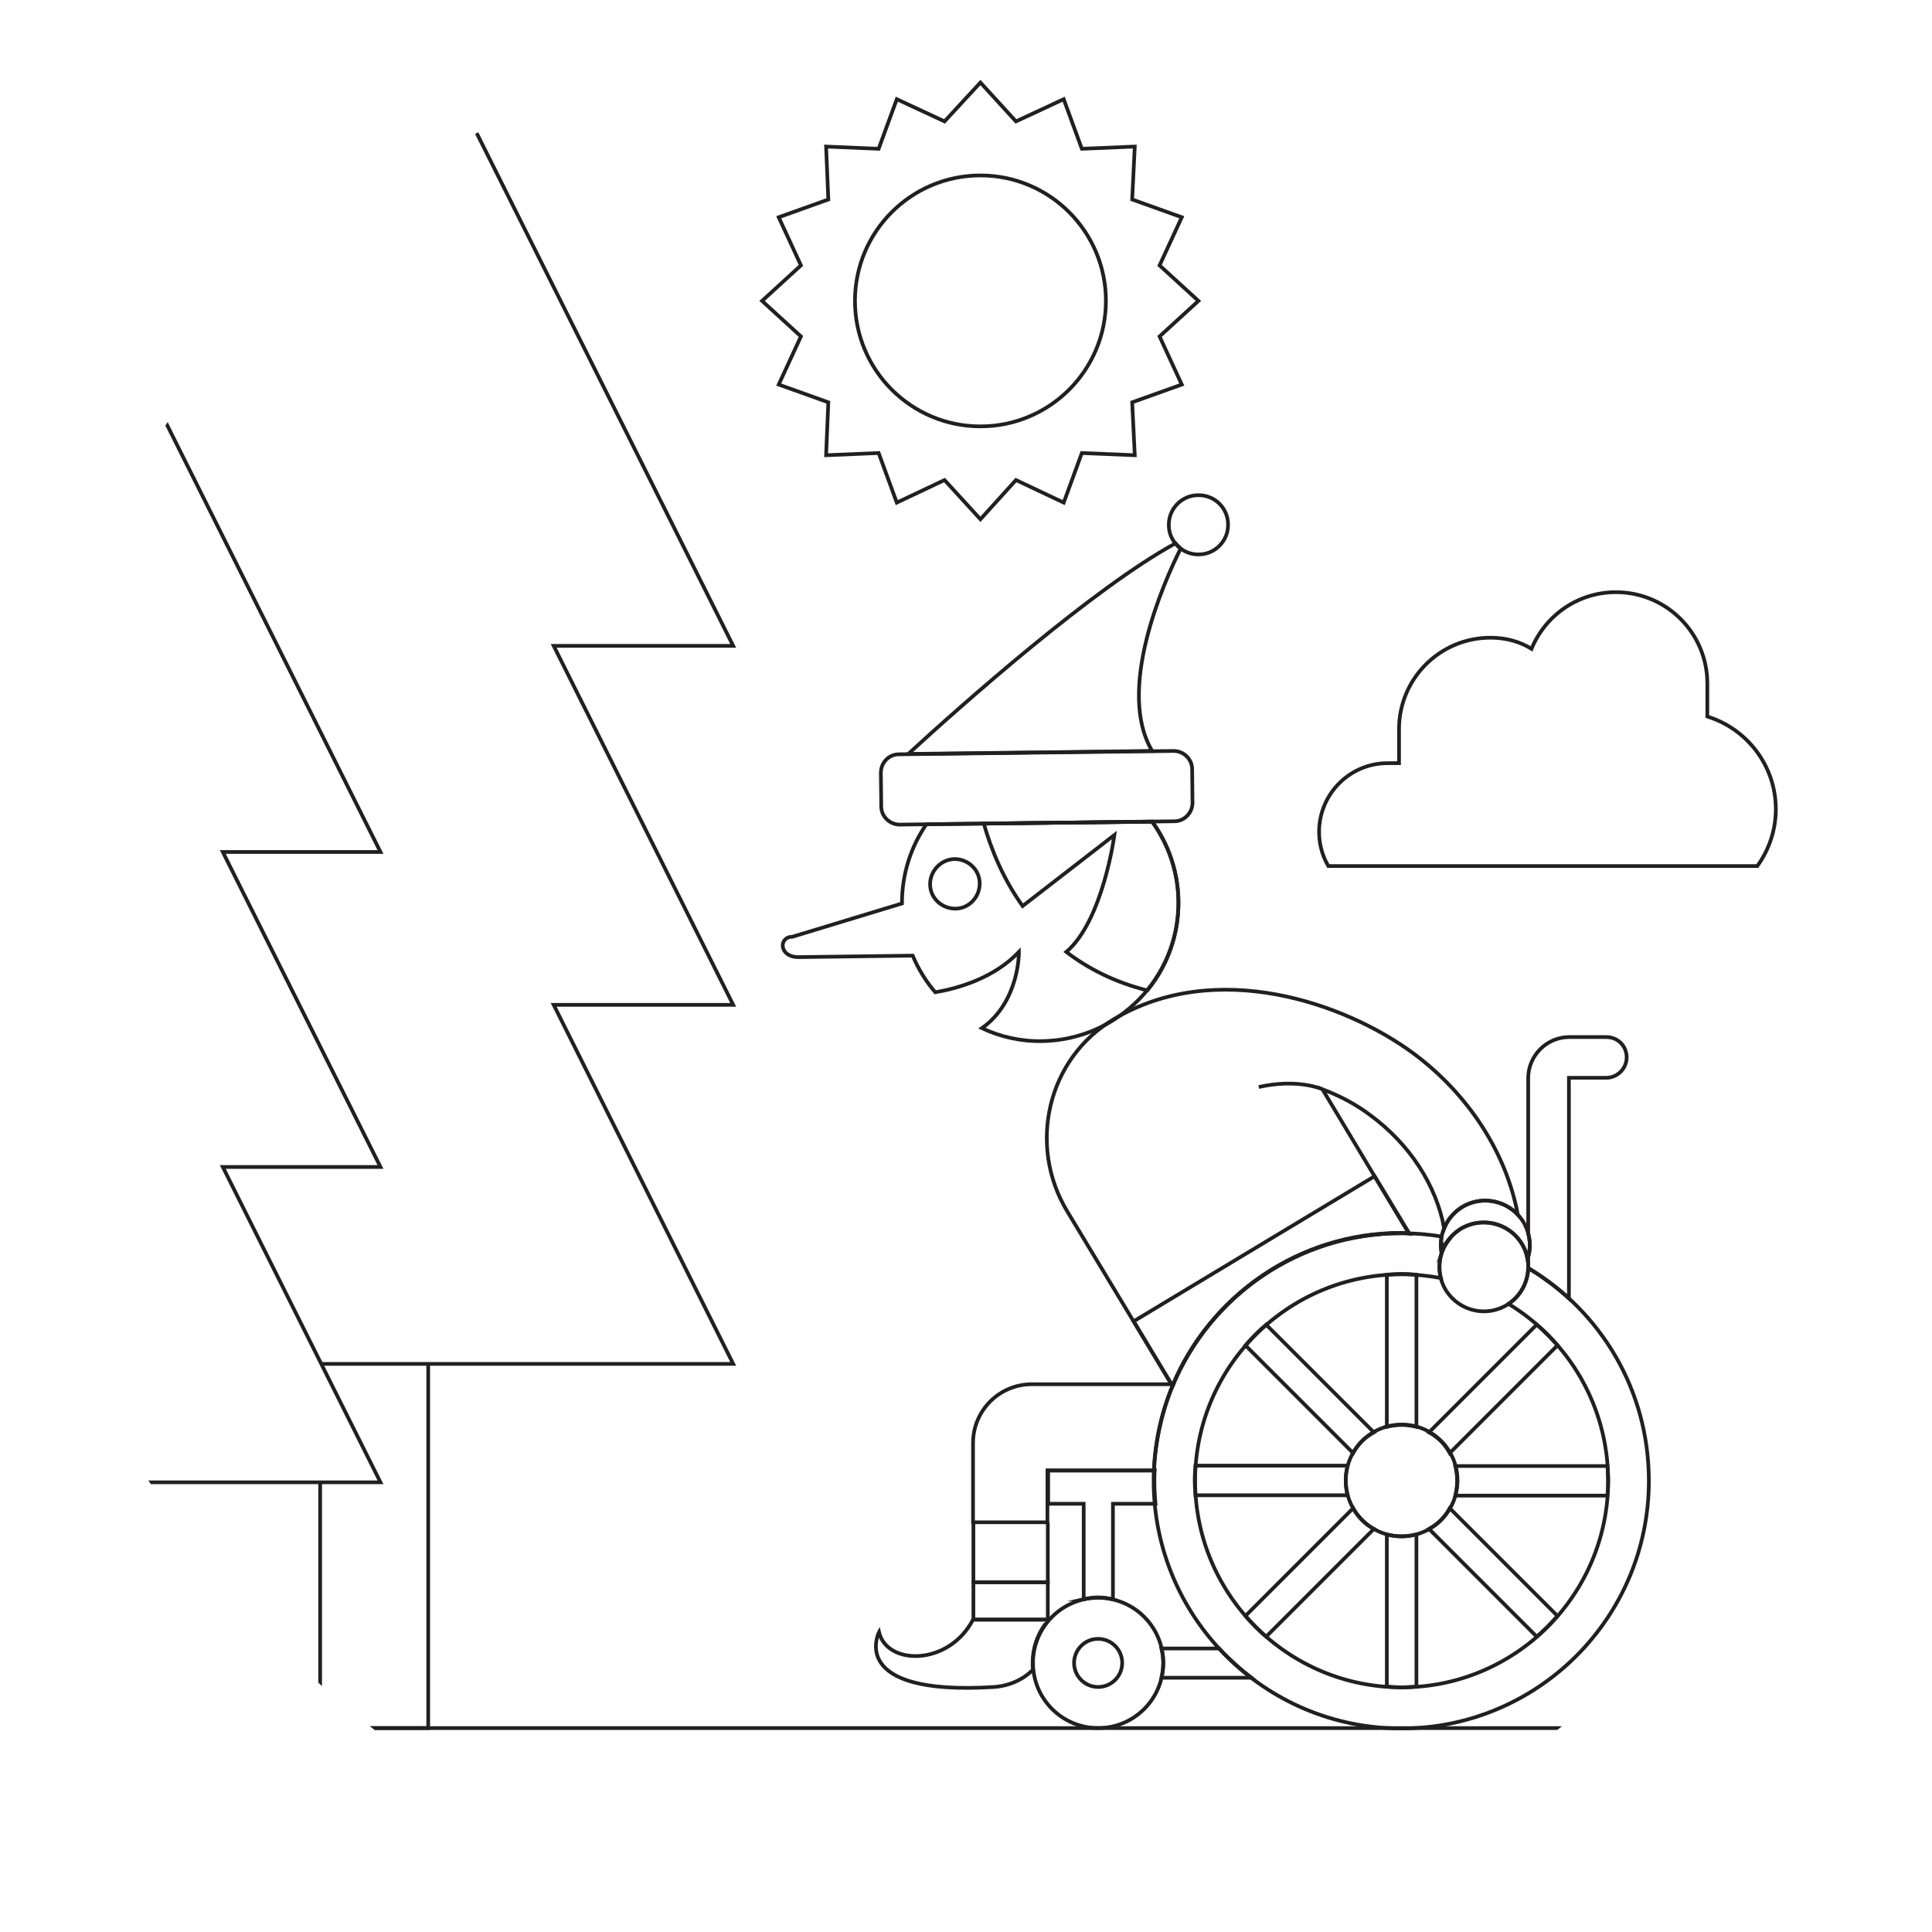 <?xml version="1.0" encoding="utf-8"?>
<!-- Generator: Adobe Illustrator 19.1.0, SVG Export Plug-In . SVG Version: 6.00 Build 0)  -->
<svg version="1.1" id="WheelMap" xmlns="http://www.w3.org/2000/svg" xmlns:xlink="http://www.w3.org/1999/xlink" x="0px" y="0px"
	 width="522px" height="522px" viewBox="0 0 522 522" style="enable-background:new 0 0 522 522;" xml:space="preserve">
<style type="text/css">
	.st0{clip-path:url(#SVGID_2_);}
	.st1{fill:none;stroke:#231F20;stroke-miterlimit:10;}
	.st2{clip-path:url(#SVGID_2_);fill:none;stroke:#231F20;stroke-miterlimit:10;}
</style>
<g>
	<defs>
		<circle id="SVGID_1_" cx="261" cy="261" r="261"/>
	</defs>
	<clipPath id="SVGID_2_">
		<use xlink:href="#SVGID_1_"  style="overflow:visible;"/>
	</clipPath>
	<g class="st0">
		<g>
			<polyline class="st1" points="-79.3,368.5 -167,368.5 -118.5,271.5 -167,271.5 -118.5,174.5 -167,174.5 101.1,-19.4 198.1,174.5 
				149.6,174.5 198.1,271.5 149.6,271.5 198.1,368.5 86.8,368.5 			"/>
			<polyline class="st1" points="86.5,400.5 86.5,466.9 115.7,466.9 115.7,368.5 			"/>
		</g>
		<polygon class="st1" points="-24.9,230.2 -67.5,230.2 17.7,59.9 102.8,230.2 60.2,230.2 102.8,315.3 60.2,315.3 102.8,400.5 
			-67.5,400.5 -24.9,315.3 -67.5,315.3 		"/>
	</g>
	<g class="st0">
		<g>
			<g>
				<g>
					<path class="st1" d="M238.1,217.9c0,2.7,2.3,4.9,5,4.9l74.2-0.9c2.7,0,4.9-2.3,4.9-5l-0.1-9.1c0-2.7-2.3-4.9-5-4.9l-74.2,0.9
						c-2.8,0-4.9,2.3-4.9,5L238.1,217.9z"/>
					<path class="st1" d="M250.3,222.7c-4.2,6.1-6.6,13.4-6.6,21.4l-29.6,9c-3.8,0-3.7,5.6,1.8,5.5l30.7-0.4c1.5,3.6,3.6,7,6.1,9.9
						c6.3-1.1,15.8-3.8,22.6-10.9c0,0,0.2,13.4-10,20.6c4.9,2.3,10.4,3.6,16.2,3.5c20.6-0.3,37.1-17.2,36.9-37.8
						c-0.1-8-2.7-15.4-7.1-21.5L250.3,222.7z"/>
					<path class="st1" d="M265.8,222.5c2,7,5.2,14.9,10.5,22.3l24.8-19.2c0,0-3.1,23.2-13,31.6c5.9,4.5,13.1,8.2,21.9,10.4
						c5.4-6.6,8.5-15,8.4-24.1c-0.1-8-2.7-15.4-7.1-21.5L265.8,222.5z"/>
					<path class="st1" d="M251.3,238.9c0,3.7,3.1,6.6,6.8,6.6c3.7,0,6.6-3.1,6.6-6.8c0-3.7-3.1-6.6-6.8-6.6
						C254.2,232.2,251.3,235.3,251.3,238.9"/>
					<path class="st1" d="M331.8,141.7c0.1,4.4-3.5,8.1-7.9,8.1c-4.4,0.1-8.1-3.5-8.1-7.9c-0.1-4.4,3.5-8.1,7.9-8.1
						C328.2,133.7,331.8,137.3,331.8,141.7"/>
					<path class="st1" d="M319,148.2c-0.5-0.4-1-0.9-1.4-1.4c-22.2,12.1-57.7,43.6-72.2,56.9l65.9-0.8
						C301.5,186.5,314.4,157.4,319,148.2z"/>
				</g>
				<polyline class="st1" points="263,411.3 263,427.5 283.1,427.5 283.1,411.3 				"/>
				<path class="st1" d="M378.7,333.2c0.7,0,1.4,0,2.1,0.1l-9.4-15.5L306.3,357l10.5,17.5C326.9,350.2,350.8,333.2,378.7,333.2z"/>
				<path class="st1" d="M317,374h-38.2c-8.8,0-15.9,7.1-15.9,15.9v21.4h20.1v-14h28.8C312.2,389.1,314,381.2,317,374z"/>
				<circle class="st1" cx="378.7" cy="400" r="15.1"/>
				<g>
					<path class="st1" d="M363.6,400c0-1.4,0.2-2.7,0.5-4H323c-0.1,1.3-0.2,2.6-0.2,4c0,1.3,0.1,2.6,0.2,4h41.1
						C363.8,402.7,363.6,401.4,363.6,400z"/>
					<path class="st1" d="M378.7,385c1.4,0,2.7,0.2,4,0.5v-41.1c-1.3-0.1-2.6-0.2-4-0.2c-1.3,0-2.6,0.1-4,0.2v41.1
						C376,385.2,377.3,385,378.7,385z"/>
					<path class="st1" d="M391.7,392.6l29.1-29.1c-1.7-2-3.6-3.9-5.6-5.6L386.1,387C388.5,388.3,390.4,390.2,391.7,392.6z"/>
					<path class="st1" d="M371.2,387l-29.1-29.1c-2,1.7-3.9,3.6-5.6,5.6l29.1,29.1C366.9,390.2,368.8,388.3,371.2,387z"/>
					<path class="st1" d="M386.1,413.1l29.1,29.1c2-1.7,3.9-3.6,5.6-5.6l-29.1-29.1C390.4,409.9,388.5,411.8,386.1,413.1z"/>
					<path class="st1" d="M434.3,396.1h-41.1c0.3,1.3,0.5,2.6,0.5,4s-0.2,2.7-0.5,4h41.1c0.1-1.3,0.2-2.6,0.2-4
						C434.5,398.7,434.4,397.4,434.3,396.1z"/>
					<path class="st1" d="M378.7,415.1c-1.4,0-2.7-0.2-4-0.5v41.1c1.3,0.1,2.6,0.2,4,0.2c1.3,0,2.6-0.1,4-0.2v-41.1
						C381.4,414.9,380,415.1,378.7,415.1z"/>
					<path class="st1" d="M365.6,407.5l-29.1,29.1c1.7,2,3.6,3.9,5.6,5.6l29.1-29.1C368.8,411.8,366.9,409.9,365.6,407.5z"/>
				</g>
				<circle class="st1" cx="296.7" cy="449.3" r="17.6"/>
				<path class="st1" d="M283.1,437.6h-20.2c-6.5,12.5-23.2,12.5-25.4,3.4c0,0-8.9,17.3,31.1,14.8c4.1-0.3,7.9-2,10.5-4.7
					c-0.1-0.6-0.1-1.2-0.1-1.8c0-4,1.3-7.7,3.5-10.6"/>
				<g>
					<path class="st1" d="M292.7,432.1c1.3-0.3,2.6-0.5,4-0.5s2.7,0.2,4,0.5v-25.8h11.5c-0.2-2.1-0.3-4.2-0.3-6.3
						c0-0.9,0-1.8,0.1-2.7h-28.8v9h9.6V432.1z"/>
					<path class="st1" d="M314.3,449.3c0,1.4-0.2,2.7-0.5,4h24.3c-3.1-2.4-6-5-8.7-7.9h-15.6C314.1,446.6,314.3,447.9,314.3,449.3z"
						/>
				</g>
				<circle class="st1" cx="296.7" cy="449.3" r="6.5"/>
				<path class="st1" d="M411.6,336.8c3,5.9,0.7,13.1-5.2,16.2c-5.9,3-13.1,0.7-16.2-5.2c-3-5.9-0.7-13.1,5.2-16.2
					C401.3,328.6,408.6,330.9,411.6,336.8"/>
				<path class="st1" d="M395.4,331.6c5.9-3,13.1-0.7,16.2,5.2c0.6,1.1,0.9,2.2,1.1,3.3c1-2.9,0.8-6.2-0.7-9.2
					c-3-5.9-10.3-8.2-16.2-5.2c-4.8,2.5-7.3,7.8-6.3,12.8C390.5,335.7,392.5,333.1,395.4,331.6z"/>
				<g>
					<path class="st1" d="M390.3,336.8c0.4-0.8,0.9-1.6,1.6-2.3C391.2,335.2,390.7,335.9,390.3,336.8z"/>
					<path class="st1" d="M412.9,342.6c-0.1,3.8-2,7.5-5.3,9.7c16.1,9.8,26.9,27.5,26.9,47.8c0,30.8-25,55.8-55.8,55.8
						s-55.8-25-55.8-55.8c0-30.8,25-55.8,55.8-55.8c3.6,0,7.2,0.4,10.6,1c-0.6-2.4-0.4-4.8,0.3-7c0,0.1-0.1,0.2-0.1,0.3
						c-0.3-1.5-0.2-3,0-4.5c-3.5-0.6-7.2-0.9-10.9-0.9c-36.9,0-66.9,29.9-66.9,66.9c0,36.9,29.9,66.9,66.9,66.9
						c36.9,0,66.9-29.9,66.9-66.9C445.5,375.6,432.5,354.3,412.9,342.6z"/>
					<path class="st1" d="M389.7,338c0.1-0.3,0.3-0.7,0.4-1C390,337.3,389.9,337.7,389.7,338z"/>
				</g>
				<path class="st1" d="M434,280.2H424c-6.1,0-11.1,5-11.1,11.1v41.9c0.6,2.2,0.6,4.4,0,6.5v2.9c3.9,2.4,7.6,5.1,11,8.2v-59.6H434
					c3,0,5.5-2.5,5.5-5.5v0C439.5,282.6,437.1,280.2,434,280.2z"/>
				<path class="st1" d="M357.3,294.3c4.5,1.7,8.8,3.9,12.8,6.9c10.8,7.9,18,19.1,20.1,30.7c1-2.6,3-4.8,5.6-6.2
					c4.9-2.5,10.7-1.3,14.3,2.5c-3.1-16.6-13.2-32.4-28.1-43.5c-18.6-13.8-53.5-25.8-81.1-9.3c-17.9,10.6-23.3,34-12.6,51.8
					l27.2,45.1c0.4,0.7,0.9,1.4,1.3,2.1c10.1-24.2,33.9-41.3,61.8-41.3c0.7,0,1.4,0,2,0.1c-0.1-0.2-0.3-0.5-0.4-0.7L357.3,294.3z"/>
				<rect x="263" y="427.5" class="st1" width="20.1" height="10.1"/>
			</g>
		</g>
		<path class="st1" d="M357.3,294.3c0,0-6.6-3-17.2-0.6"/>
	</g>
	<line class="st2" x1="444.2" y1="466.9" x2="77.8" y2="466.9"/>
</g>
<path class="st1" d="M374.9,206.2h3.1v-9.2c0-13.6,11-24.7,24.7-24.7c4.3,0,8,1.1,11.1,3c3.7-9,12.5-15.3,22.8-15.3
	c13.6,0,24.7,11,24.7,24.7v8.9c10.7,3.3,18.5,13.3,18.5,25c0,5.8-1.9,11.1-5,15.4H358.9c-1.6-2.7-2.5-5.9-2.5-9.2
	C356.4,214.5,364.7,206.2,374.9,206.2z"/>
<g>
	<polygon class="st1" points="313.3,90.9 323.8,81.3 313.3,71.7 319.3,58.7 305.9,53.9 306.6,39.6 292.3,40.2 287.4,26.8 
		274.5,32.8 264.9,22.3 255.2,32.8 242.3,26.8 237.4,40.2 223.2,39.6 223.8,53.9 210.4,58.7 216.4,71.7 205.9,81.3 216.4,90.9 
		210.4,103.9 223.8,108.7 223.2,123 237.4,122.4 242.3,135.8 255.2,129.7 264.9,140.3 274.5,129.7 287.4,135.8 292.3,122.4 
		306.6,123 305.9,108.7 319.3,103.9 	"/>
	<g>
		<circle class="st1" cx="264.9" cy="81.3" r="33.9"/>
	</g>
</g>
</svg>
